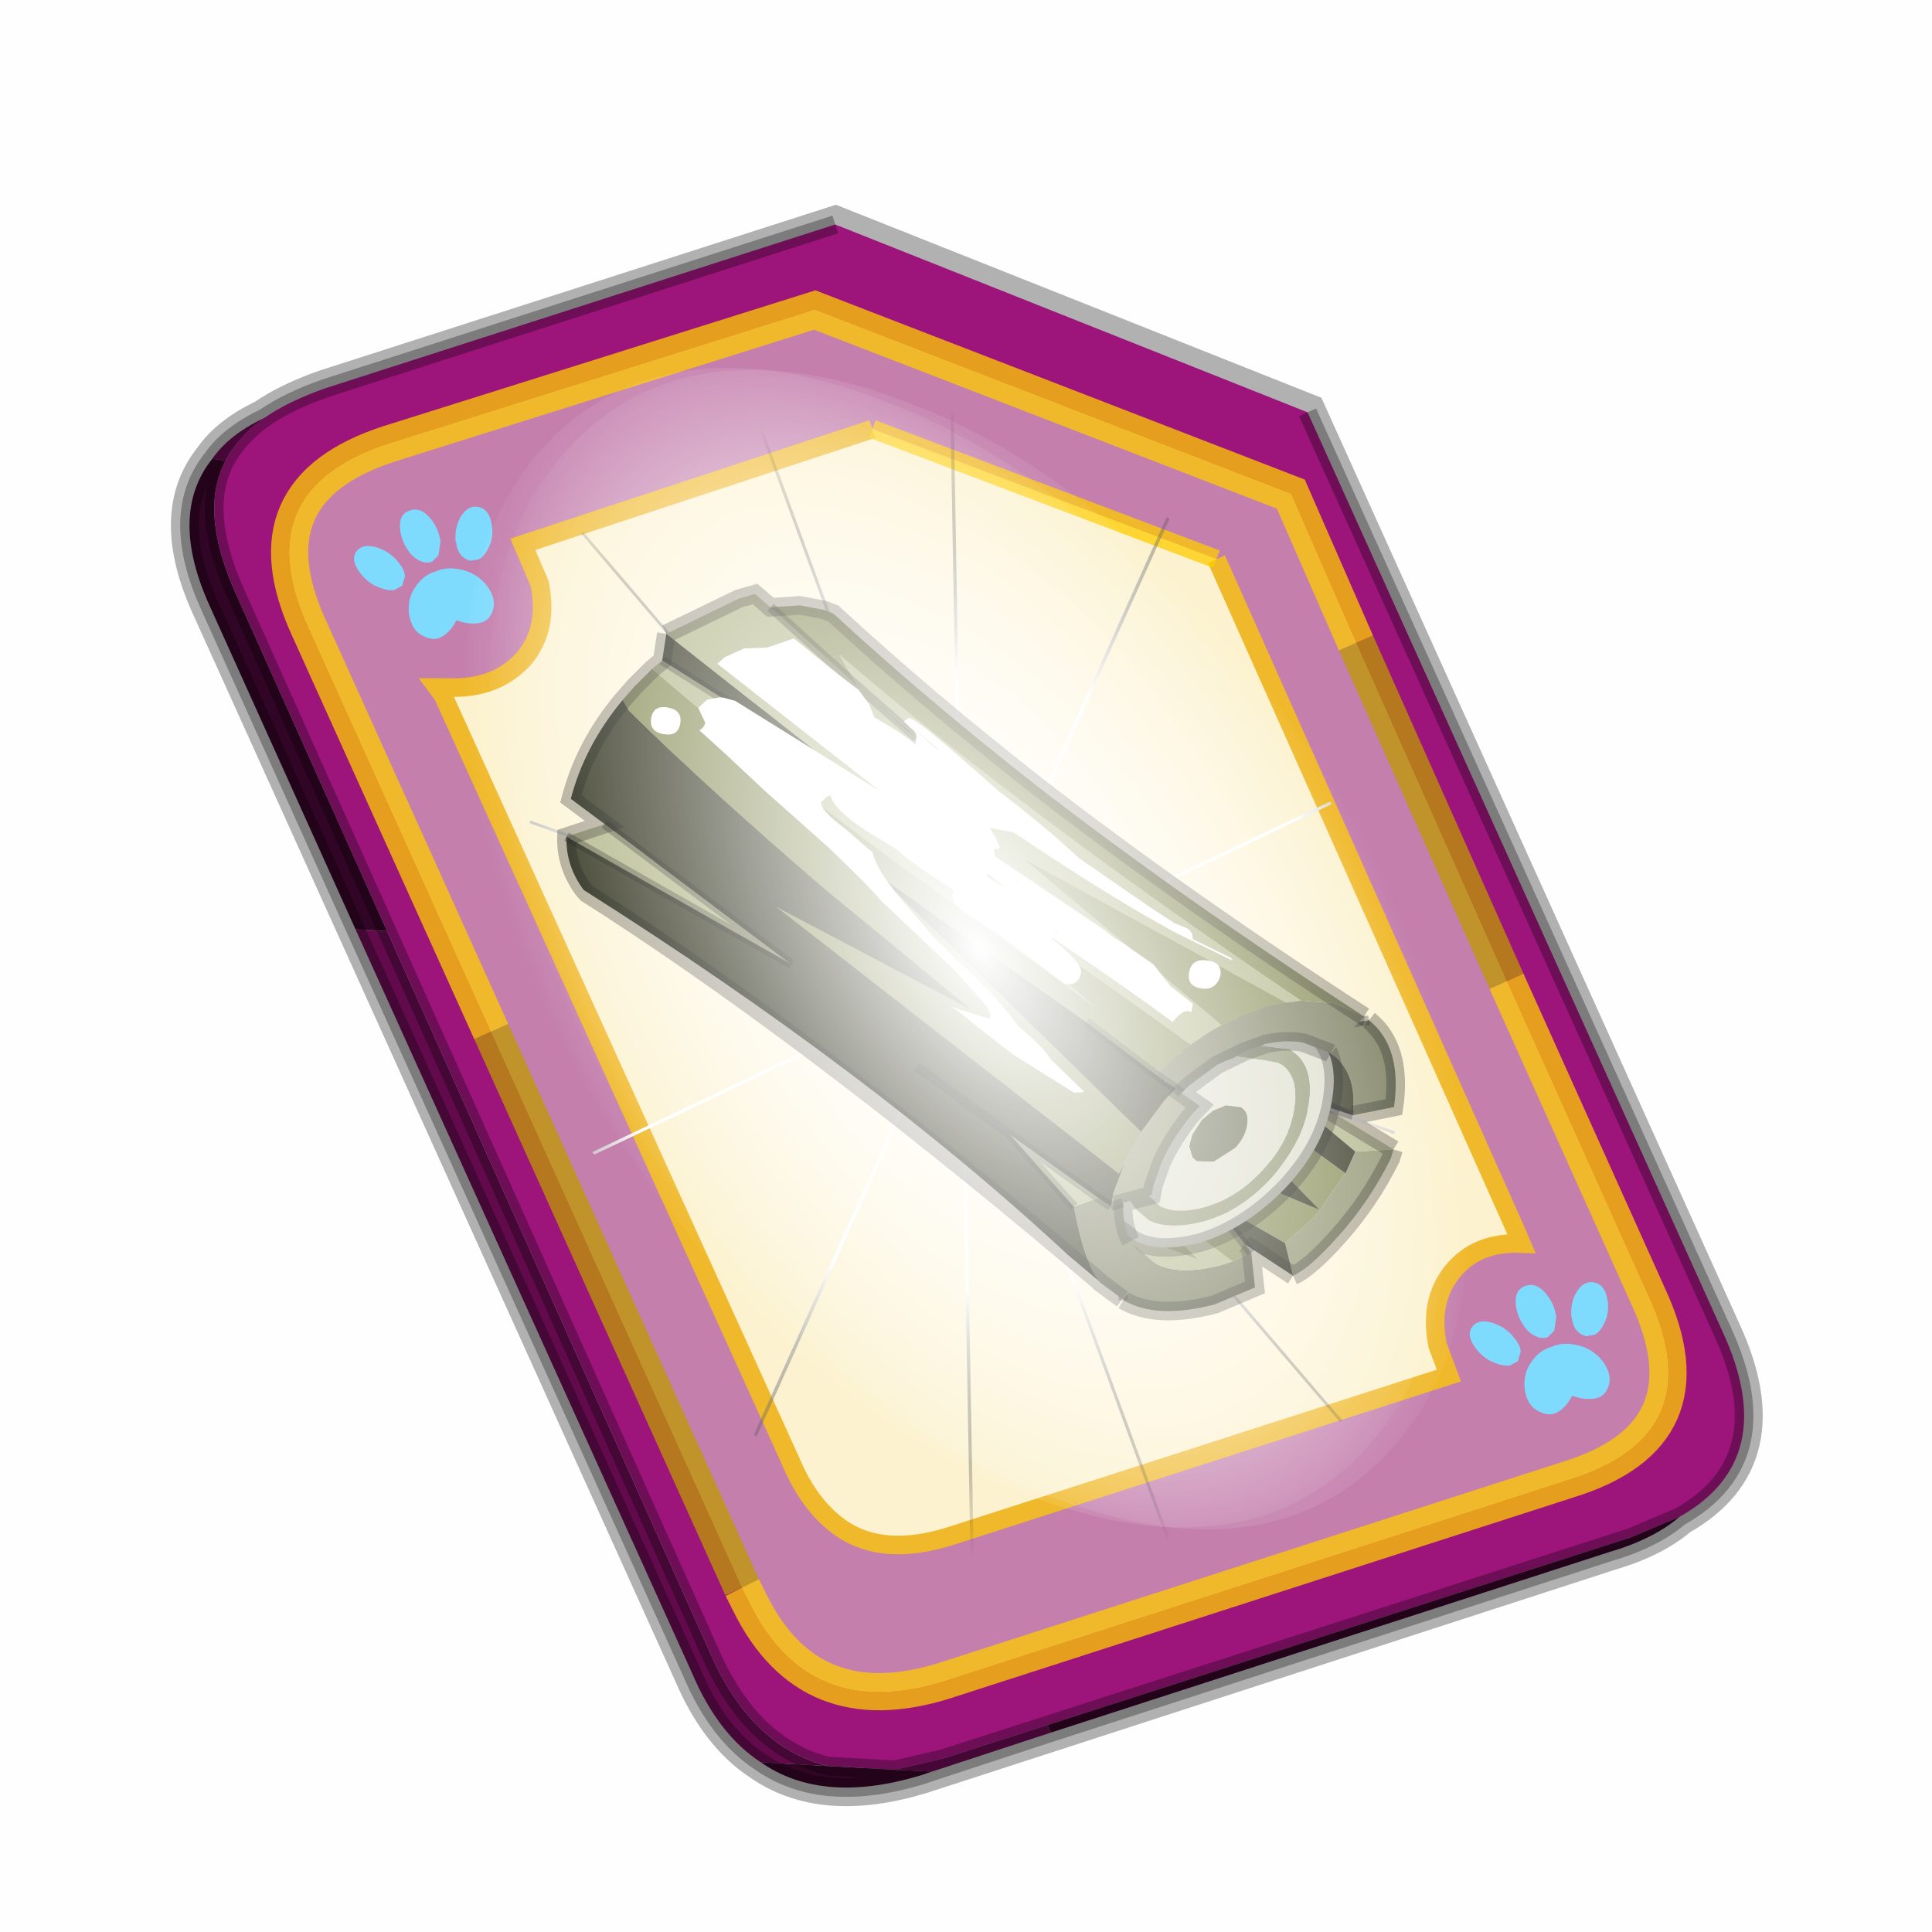 <?xml version='1.0' encoding='UTF-8'?>
<svg xmlns:xlink="http://www.w3.org/1999/xlink" xmlns="http://www.w3.org/2000/svg" version="1.1" width="60px" height="60px" viewBox="0.0 0.0 60.0 60.0"><defs><g id="c1"><path fill="#000000" fill-opacity="0.004" d="M0.0 0.0 L60.0 0.0 60.0 60.0 0.0 60.0 0.0 0.0"/></g><g id="c2"><path fill="none" stroke="#000000" stroke-width="1.0" stroke-opacity="0.302" d="M0.7 12.25 Q-0.45 9.75 0.75 8.25 1.2 7.6 2.15 7.15 2.8 6.7 3.8 6.35 L17.5 1.95 30.2 7.0 41.35 31.7 Q42.95 35.15 40.2 36.7 39.5 37.3 38.3 37.65 L19.8 43.65 Q17.15 44.45 15.5 43.3 14.35 42.55 13.65 40.9 L0.7 12.25"/><path fill="#9d147b" stroke="none" d="M35.55 22.3 L31.5 13.2 29.75 9.2 16.95 4.25 5.5 7.85 Q1.65 9.1 3.35 12.8 L8.25 23.65 15.0 38.6 15.2 39.0 Q16.8 42.25 20.45 41.1 L37.2 35.7 Q41.1 34.5 39.35 30.75 L35.55 22.3 M2.15 7.15 Q2.8 6.7 3.8 6.35 L17.5 1.95 30.2 7.0 41.35 31.7 Q42.95 35.15 40.2 36.7 L38.9 37.25 23.2 42.3 20.4 43.2 19.1 43.5 17.3 43.4 Q15.3 42.9 14.2 40.5 L5.45 20.95 1.35 11.8 Q0.4 9.65 1.1 8.3 1.45 7.65 2.15 7.15"/><path fill="#c47fad" stroke="none" d="M31.5 13.2 L35.55 22.3 39.35 30.75 Q41.1 34.5 37.2 35.7 L20.45 41.1 Q16.8 42.25 15.2 39.0 L15.0 38.6 8.25 23.65 3.35 12.8 Q1.65 9.1 5.5 7.85 L16.95 4.25 29.75 9.2 31.5 13.2 M18.5 7.45 L9.1 10.55 9.55 11.6 Q9.8 12.8 9.15 13.6 8.4 14.45 7.1 14.4 L6.8 14.4 6.95 14.6 16.3 35.2 Q16.8 36.4 17.65 37.0 18.8 37.8 20.65 37.2 L34.0 32.9 33.7 32.1 Q33.45 30.9 34.1 30.1 34.75 29.3 35.95 29.35 L35.8 29.0 27.75 10.95 18.5 7.45"/><path fill="#630a4c" stroke="none" d="M0.75 8.25 Q1.2 7.6 2.15 7.15 1.45 7.65 1.1 8.3 L0.75 8.25 M23.3 42.5 L20.1 43.55 19.1 43.5 20.4 43.2 23.2 42.3 23.3 42.5 M15.5 43.3 Q14.35 42.55 13.65 40.9 L4.6 20.9 5.45 20.95 14.2 40.5 Q15.3 42.9 17.3 43.4 L15.5 43.3"/><path fill="#300525" stroke="none" d="M4.6 20.9 L0.7 12.25 Q-0.45 9.75 0.75 8.25 L1.1 8.3 Q0.4 9.65 1.35 11.8 L5.45 20.95 4.6 20.9 M40.2 36.7 Q39.5 37.3 38.3 37.65 L23.3 42.5 23.2 42.3 38.9 37.25 40.2 36.7 M20.1 43.55 L19.8 43.65 Q17.15 44.45 15.5 43.3 L17.3 43.4 19.1 43.5 20.1 43.55"/><path fill="#fcf2cf" stroke="none" d="M27.75 10.95 L35.8 29.0 35.95 29.35 Q34.75 29.3 34.1 30.1 33.45 30.9 33.7 32.1 L34.0 32.9 20.65 37.2 Q18.8 37.8 17.65 37.0 16.8 36.4 16.3 35.2 L6.95 14.6 6.8 14.4 7.1 14.4 Q8.4 14.45 9.15 13.6 9.8 12.8 9.55 11.6 L9.1 10.55 18.5 7.45 27.75 10.95"/><path fill="none" stroke="#bf9900" stroke-width="1.0" stroke-opacity="0.749" d="M31.5 13.2 L35.55 22.3 M15.0 38.6 L8.25 23.65"/><path fill="none" stroke="#ffcc00" stroke-width="1.0" stroke-opacity="0.749" d="M35.55 22.3 L39.35 30.75 Q41.1 34.5 37.2 35.7 L20.45 41.1 Q16.8 42.25 15.2 39.0 L15.0 38.6 M8.25 23.65 L3.35 12.8 Q1.65 9.1 5.5 7.85 L16.95 4.25 29.75 9.2 31.5 13.2"/><path fill="none" stroke="#000000" stroke-width="0.5" stroke-opacity="0.302" d="M4.6 20.9 L0.7 12.25 Q-0.45 9.75 0.75 8.25 1.2 7.6 2.15 7.15 2.8 6.7 3.8 6.35 L17.5 1.95 M30.2 7.0 L41.35 31.7 Q42.95 35.15 40.2 36.7 39.5 37.3 38.3 37.65 L23.3 42.5 20.1 43.55 19.8 43.65 Q17.15 44.45 15.5 43.3 14.35 42.55 13.65 40.9 L4.6 20.9 M5.45 20.95 L1.35 11.8 Q0.4 9.65 1.1 8.3 1.45 7.65 2.15 7.15 M19.1 43.5 L17.3 43.4 Q15.3 42.9 14.2 40.5 L5.45 20.95 M23.2 42.3 L20.4 43.2 19.1 43.5 M40.2 36.7 L38.9 37.25 23.2 42.3"/><path fill="none" stroke="#f0b92b" stroke-width="0.5" d="M27.75 10.95 L35.8 29.0 35.95 29.35 Q34.75 29.3 34.1 30.1 33.45 30.9 33.7 32.1 L34.0 32.9 20.65 37.2 Q18.8 37.8 17.65 37.0 16.8 36.4 16.3 35.2 L6.95 14.6 6.8 14.4 7.1 14.4 Q8.4 14.45 9.15 13.6 9.8 12.8 9.55 11.6 L9.1 10.55 18.5 7.45"/><path fill="none" stroke="#ffcc00" stroke-width="0.5" stroke-opacity="0.749" d="M18.5 7.45 L27.75 10.95"/></g><g id="c3"><path fill="#7fdbfe" stroke="none" d="M10.75 4.9 Q10.75 4.6 10.9 4.35 11.25 3.45 11.95 2.75 13.3 1.5 14.35 2.1 15.4 2.7 14.95 4.45 14.7 5.4 14.1 6.15 L13.75 6.5 Q13.1 7.15 12.35 7.35 L11.4 7.2 Q10.95 6.9 10.75 6.4 10.5 5.75 10.75 4.9 M7.5 5.9 Q7.0 5.85 6.6 5.5 6.05 5.0 5.8 4.15 L5.7 3.6 Q5.55 2.65 5.8 1.7 6.25 0.0 7.5 0.0 L7.6 0.0 Q8.85 0.0 9.3 1.7 9.55 2.65 9.4 3.6 L9.3 4.15 8.5 5.5 7.6 5.9 7.5 5.9 M4.35 4.9 Q4.6 5.75 4.35 6.4 L3.7 7.2 2.75 7.35 Q2.0 7.15 1.35 6.5 L1.0 6.15 Q0.4 5.4 0.15 4.45 -0.3 2.7 0.75 2.1 1.8 1.5 3.15 2.75 3.85 3.45 4.2 4.35 L4.35 4.9 M5.5 13.7 Q4.45 13.9 3.65 12.95 2.75 12.0 3.2 10.25 3.7 8.5 5.25 7.6 6.4 6.9 7.55 7.0 8.75 6.9 9.9 7.6 11.45 8.5 11.95 10.25 12.35 12.0 11.5 12.95 10.7 13.9 9.65 13.7 8.55 13.5 7.55 12.6 6.55 13.5 5.5 13.7"/></g><g id="c4"><g><use transform="matrix(1.0,0.0,0.0,1.0,0.0,0.0)" xlink:href="#c3"/></g></g><radialGradient gradientUnits="userSpaceOnUse" r="819.2" cx="0" cy="0" spreadMethod="pad" gradientTransform="matrix(0.091,0.0,0.0,0.091,0.6,3.4)" id="gradient1"><stop offset="0.0" stop-color="#ffffff"/><stop offset="1.0" stop-color="#ffffff" stop-opacity="0.0"/></radialGradient><g id="c5"><path stroke="none" fill="url(#gradient1)" d="M36.65 -54.65 Q60.05 -42.0 69.75 -17.95 80.55 8.9 68.0 34.1 55.45 59.35 26.8 68.2 -1.8 77.05 -29.7 64.3 -57.6 51.6 -68.45 24.75 -79.3 -2.05 -66.75 -27.25 L-66.7 -27.3 Q-54.1 -52.5 -25.5 -61.4 3.1 -70.2 31.0 -57.5 L36.65 -54.65"/></g><g id="c6"><g><use transform="matrix(1.0,0.0,0.0,1.0,0.0,0.0)" xlink:href="#c5"/></g></g><radialGradient gradientUnits="userSpaceOnUse" r="819.2" cx="0" cy="0" spreadMethod="pad" gradientTransform="matrix(0.209,0.0,0.0,0.177,67.15,107.2)" id="gradient2"><stop offset="0.357" stop-color="#ffffff"/><stop offset="0.671" stop-opacity="0.0"/></radialGradient><g id="c7"><path fill="none" stroke-linejoin="round" stroke-linecap="round" stroke="url(#gradient2)" stroke-width="0.5" d="M136.55 165.8 L68.6 106.0 68.4 106.0 118.25 201.5 M68.3 105.8 L68.35 105.8 68.3 105.8 68.3 105.85 68.4 106.0 68.3 106.0 86.55 211.5 M68.3 105.8 L68.3 105.85 68.3 106.0 68.15 105.95 18.25 151.55 M68.3 105.85 L68.25 105.85 68.3 106.0 50.0 193.2 M68.25 105.85 L68.15 105.95 0.05 97.7 M68.3 105.85 L68.25 105.8 68.25 105.85 M68.25 105.8 L68.2 105.7 0.0 45.7 M68.3 105.8 L68.25 105.75 68.25 105.8 M68.25 105.75 L68.2 105.7 18.25 10.05 M68.6 106.0 L68.35 105.8 118.25 60.15 M86.6 18.35 L68.3 105.8 M136.6 114.25 L68.6 106.0 M68.25 105.75 L49.95 0.05"/></g><g id="c8"><g><use transform="matrix(1.0,0.0,0.0,1.0,0.0,0.0)" xlink:href="#c7"/></g></g><g id="c9"><g><use transform="matrix(1.0,0.0,0.0,1.0,0.0,0.0)" xlink:href="#c2"/></g><g><use transform="matrix(0.239,-0.087,0.1,0.234,34.25,31.15)" xlink:href="#c4"/></g><g><use transform="matrix(0.239,-0.087,0.1,0.234,4.25,10.3)" xlink:href="#c4"/></g><g><use transform="matrix(0.141,-0.038,0.111,0.226,20.25,20.65)" filter="url(#filter7)" xlink:href="#c6"/></g><g><use transform="matrix(-0.155,0.051,0.084,0.147,22.6,3.15)" filter="url(#filter8)" xlink:href="#c8"/></g></g><filter id="filter7"><feColorMatrix in="SourceGraphic" type="matrix" values="0.0 0.0 0.0 0.0 0.797 0.0 0.0 0.0 0.0 0.598 0.0 0.0 0.0 0.0 0.199 0.0 0.0 0.0 1.0 0.0" result="cxform"/><feComposite operator="in" in2="SourceGraphic" result="color-xform"/></filter><filter id="filter8"><feColorMatrix in="SourceGraphic" type="matrix" values="0.0 0.0 0.0 0.0 0.996 0.0 0.0 0.0 0.0 0.996 0.0 0.0 0.0 0.0 0.996 0.0 0.0 0.0 1.0 0.0" result="cxform"/><feComposite operator="in" in2="SourceGraphic" result="color-xform"/></filter><g id="c10"><path fill="#7d8061" stroke="none" d="M6.1 13.5 L7.0 14.15 7.55 14.45 Q9.75 15.5 11.15 15.0 L13.3 13.7 12.4 17.3 Q10.45 18.0 7.5 16.6 L5.55 15.3 6.1 13.5 M5.85 1.35 L3.65 2.25 Q2.25 3.05 2.1 5.2 L0.0 4.35 Q0.15 1.1 2.2 0.0 L5.85 1.35"/><path fill="#939672" stroke="none" d="M1.9 8.35 L1.95 8.4 2.9 10.55 3.1 10.95 4.4 12.65 3.65 14.3 Q2.85 13.75 1.65 11.75 0.35 9.6 -0.35 7.1 L-0.4 6.6 1.6 7.1 1.9 8.35"/><path fill="#b4b88b" stroke="none" d="M7.0 14.15 L12.05 11.65 12.25 11.95 8.85 14.4 13.25 13.65 13.3 13.7 11.15 15.0 Q9.75 15.5 7.55 14.45 L7.0 14.15 M4.0 4.95 L5.8 4.75 1.6 7.1 -0.4 6.6 4.0 4.95"/><path fill="#898f58" stroke="none" d="M10.45 8.95 L12.05 11.65 7.0 14.15 6.1 13.5 6.55 13.1 8.8 11.1 8.75 11.15 4.4 12.65 3.1 10.95 2.9 10.55 1.95 8.4 1.9 8.35 8.25 5.35 8.9 6.35 2.9 10.55 10.45 8.95 M12.25 11.95 L13.25 13.65 8.85 14.4 12.25 11.95"/><path fill="#343621" stroke="none" d="M10.45 8.95 L2.9 10.55 8.9 6.35 10.45 8.95 M8.25 5.35 L1.9 8.35 1.6 7.1 5.8 4.75 4.0 4.95 2.1 5.2 Q2.25 3.05 3.65 2.25 L5.85 1.35 8.25 5.35 M4.4 12.65 L8.75 11.15 8.8 11.1 6.55 13.1 3.65 14.3 4.4 12.65 M5.8 4.75 L5.9 4.7 5.8 4.75"/><path fill="none" stroke="#000000" stroke-width="1.0" stroke-opacity="0.302" d="M12.4 17.3 Q10.45 18.0 7.5 16.6 L5.55 15.3 6.1 13.5 M2.1 5.2 L0.0 4.35 Q0.15 1.1 2.2 0.0 M3.65 14.3 L6.55 13.1 M-0.4 6.6 L-0.35 7.1 Q0.35 9.6 1.65 11.75 2.85 13.75 3.65 14.3 M-0.4 6.6 L4.0 4.95"/><path fill="none" stroke="#000000" stroke-width="0.5" stroke-opacity="0.302" d="M12.05 11.65 L10.45 8.95 8.9 6.35 8.25 5.35 5.85 1.35 M8.8 11.1 L6.55 13.1 6.1 13.5 M12.05 11.65 L12.25 11.95 13.25 13.65 13.3 13.7 12.4 17.3 M2.1 5.2 L4.0 4.95 5.8 4.75 5.9 4.7 5.8 4.75 M2.2 0.0 L5.85 1.35"/></g><g id="c11"><g><use transform="matrix(1.0,0.0,0.0,1.0,0.0,0.0)" xlink:href="#c10"/></g></g><g id="c12"><path fill="#b4b88b" stroke="none" d="M4.85 16.3 Q19.3 9.6 32.1 2.75 L35.5 2.95 35.5 3.0 30.4 5.05 Q25.35 7.2 25.05 8.15 L26.35 8.2 17.55 12.65 16.85 12.95 10.95 15.7 9.65 16.45 Q9.15 16.7 8.8 16.9 L8.55 16.75 8.4 16.65 8.25 16.55 Q6.25 15.7 4.85 16.3 M38.75 5.45 L39.8 6.85 40.35 7.8 Q39.2 8.4 37.65 9.65 L35.15 11.55 35.15 11.45 35.5 10.55 Q32.05 11.4 26.4 14.5 24.0 15.8 22.6 16.8 20.55 18.15 20.55 18.85 L20.65 19.3 Q20.65 19.9 17.45 21.3 15.35 22.25 13.75 22.8 L12.55 20.45 12.2 19.95 12.3 19.85 16.85 16.85 18.85 15.2 19.45 14.55 19.65 14.35 19.95 14.2 20.0 14.3 25.55 12.45 26.25 12.25 30.2 10.5 Q33.2 9.05 33.75 8.6 L33.05 8.05 32.5 7.75 Q35.5 6.1 36.85 6.05 L37.0 6.05 38.75 5.45"/><path fill="#919672" stroke="none" d="M40.35 7.8 Q41.0 9.0 41.3 10.25 L41.4 10.75 Q40.0 11.3 38.1 12.5 L35.5 14.0 Q35.1 14.0 35.0 13.55 34.95 13.05 34.7 12.95 34.4 12.8 32.0 13.85 L29.0 15.1 Q28.35 15.3 27.1 16.45 L25.6 17.8 25.9 17.95 26.8 17.7 27.8 17.45 28.1 17.55 25.6 19.2 23.5 20.25 Q16.7 23.4 14.25 24.95 L14.05 23.85 13.75 22.8 Q15.35 22.25 17.45 21.3 20.65 19.9 20.65 19.3 L20.55 18.85 Q20.55 18.15 22.6 16.8 24.0 15.8 26.4 14.5 32.05 11.4 35.5 10.55 L35.15 11.45 35.15 11.55 37.65 9.65 Q39.2 8.4 40.35 7.8 M5.35 17.7 L5.65 17.55 8.35 17.7 8.55 17.85 Q9.5 18.35 10.3 18.95 L11.85 20.9 12.85 23.05 13.0 23.6 13.15 25.15 13.15 25.8 Q13.0 26.9 12.2 27.55 L11.4 28.0 Q10.3 28.35 8.55 27.55 6.6 26.6 5.35 24.55 4.1 22.45 4.1 20.55 4.1 18.35 5.35 17.7 M5.85 18.45 Q4.8 19.0 4.8 20.85 4.8 22.5 5.85 24.2 6.95 25.95 8.55 26.75 10.0 27.45 10.95 27.15 L11.6 26.75 Q12.3 26.2 12.4 25.3 L12.4 24.75 12.3 23.4 11.35 21.15 10.0 19.55 Q9.35 19.0 8.55 18.6 L8.4 18.45 6.15 18.35 5.85 18.45"/><path fill="#6c7055" stroke="none" d="M41.4 10.75 L41.5 12.1 41.4 13.0 Q41.15 14.4 40.25 15.1 26.2 21.15 13.0 28.7 13.9 28.0 14.15 26.6 L14.25 25.7 14.25 24.95 Q16.7 23.4 23.5 20.25 L25.6 19.2 28.1 17.55 27.8 17.45 26.8 17.7 25.9 17.95 25.6 17.8 27.1 16.45 Q28.35 15.3 29.0 15.1 L32.0 13.85 Q34.4 12.8 34.7 12.95 34.95 13.05 35.0 13.55 35.1 14.0 35.5 14.0 L38.1 12.5 Q40.0 11.3 41.4 10.75 M37.0 3.9 L37.0 5.7 29.65 7.6 37.0 3.9 M8.55 21.2 L9.1 21.55 9.6 22.15 9.95 23.0 10.0 23.5 10.0 23.7 9.7 24.25 9.45 24.4 8.55 24.25 7.55 23.3 Q7.15 22.65 7.15 22.05 7.15 21.35 7.55 21.15 L7.65 21.1 8.5 21.15 8.55 21.2"/><path fill="#dddecb" stroke="none" d="M13.0 28.7 L12.0 29.2 Q10.6 29.7 8.4 28.65 6.15 27.45 4.5 24.95 2.9 22.45 2.9 20.0 2.9 17.35 4.5 16.45 L4.85 16.3 Q6.25 15.7 8.25 16.55 L8.4 16.65 8.55 16.75 8.8 16.9 Q9.15 16.7 9.65 16.45 L10.95 15.7 16.85 12.95 17.55 12.65 26.35 8.2 25.05 8.15 Q25.35 7.2 30.4 5.05 L35.5 3.0 35.55 3.0 35.65 3.05 37.0 3.9 29.65 7.6 37.0 5.7 38.6 5.3 38.75 5.45 37.0 6.05 36.85 6.05 Q35.5 6.1 32.5 7.75 L33.05 8.05 33.75 8.6 Q33.2 9.05 30.2 10.5 L26.25 12.25 25.55 12.45 20.0 14.3 19.95 14.2 19.65 14.35 19.45 14.55 18.85 15.2 16.85 16.85 12.3 19.85 12.15 19.9 10.6 18.15 Q9.85 17.45 8.8 16.9 9.85 17.45 10.6 18.15 L12.15 19.9 12.2 19.95 12.55 20.45 13.75 22.8 14.05 23.85 14.25 24.95 14.25 25.7 14.15 26.6 Q13.9 28.0 13.0 28.7 M5.35 17.7 Q4.1 18.35 4.1 20.55 4.1 22.45 5.35 24.55 6.6 26.6 8.55 27.55 10.3 28.35 11.4 28.0 L12.2 27.55 Q13.0 26.9 13.15 25.8 L13.15 25.15 13.0 23.6 12.85 23.05 11.85 20.9 10.3 18.95 Q9.5 18.35 8.55 17.85 L8.35 17.7 5.65 17.55 5.35 17.7 M5.85 18.45 L6.15 18.35 8.4 18.45 8.55 18.6 Q9.35 19.0 10.0 19.55 L11.35 21.15 12.3 23.4 12.4 24.75 12.4 25.3 Q12.3 26.2 11.6 26.75 L10.95 27.15 Q10.0 27.45 8.55 26.75 6.95 25.95 5.85 24.2 4.8 22.5 4.8 20.85 4.8 19.0 5.85 18.45 M8.55 21.2 L8.5 21.15 7.65 21.1 7.55 21.15 Q7.15 21.35 7.15 22.05 7.15 22.65 7.55 23.3 L8.55 24.25 9.45 24.4 9.7 24.25 10.0 23.7 10.0 23.5 9.95 23.0 9.6 22.15 9.1 21.55 8.55 21.2"/><path fill="none" stroke="#000000" stroke-width="1.0" stroke-opacity="0.302" d="M41.4 10.75 L41.5 12.1 41.4 13.0 Q41.15 14.4 40.25 15.1 26.2 21.15 13.0 28.7 L12.0 29.2 Q10.6 29.7 8.4 28.65 6.15 27.45 4.5 24.95 2.9 22.45 2.9 20.0 2.9 17.35 4.5 16.45 L4.85 16.3 Q19.3 9.6 32.1 2.75 L35.5 2.95 35.55 3.0 35.65 3.05 37.0 3.9 37.0 5.7 38.6 5.3 38.75 5.45 39.8 6.85 40.35 7.8 Q41.0 9.0 41.3 10.25 L41.4 10.75 M14.25 24.95 L14.25 25.7 14.15 26.6 Q13.9 28.0 13.0 28.7 M13.75 22.8 L14.05 23.85 14.25 24.95 M8.8 16.9 Q9.85 17.45 10.6 18.15 L12.15 19.9 12.2 19.95 12.55 20.45 13.75 22.8 M8.55 16.75 L8.4 16.65 8.25 16.55 Q6.25 15.7 4.85 16.3"/><path fill="none" stroke="#000000" stroke-width="0.5" stroke-opacity="0.302" d="M37.0 3.9 L29.65 7.6 37.0 5.7"/></g><g id="c13"><g><use transform="matrix(1.0,0.0,0.0,1.0,0.0,0.0)" xlink:href="#c12"/></g></g><g id="c14"><path fill="#873a3a" stroke="none" d="M31.4 5.9 L33.95 4.4 31.9 5.65 31.4 5.9"/><path fill="#c97070" stroke="none" d="M16.1 26.25 L16.3 26.95 16.1 26.3 16.1 26.25"/><path fill="#703030" stroke="none" d="M15.4 21.3 L15.3 21.35 15.4 21.3"/><path fill="#b4b88b" stroke="none" d="M45.65 4.35 L46.1 4.9 Q39.55 8.7 31.25 12.7 25.0 15.6 19.05 18.45 L31.75 11.3 Q18.7 17.05 13.8 19.4 L12.95 18.55 12.35 18.05 24.45 11.25 9.2 16.2 9.15 16.2 8.4 15.95 Q25.3 8.65 36.35 2.25 L35.05 3.75 33.95 4.4 35.05 3.75 40.45 0.45 41.4 -0.1 41.8 0.1 42.2 0.3 45.7 2.9 34.45 8.75 45.65 4.35 M47.05 13.6 L48.95 14.65 35.75 19.15 47.05 13.6 M33.95 4.4 L31.4 5.9 31.9 5.65 33.95 4.4 M17.1 28.45 L22.5 25.95 18.35 29.15 17.1 28.45"/><path fill="#939672" stroke="none" d="M15.8 28.45 L14.35 27.75 14.35 27.2 14.15 25.9 Q13.8 24.5 13.05 23.1 L12.7 22.55 13.8 22.05 14.15 21.85 14.5 22.4 14.65 22.65 14.7 22.75 15.55 24.5 16.1 26.25 16.1 26.3 16.4 28.05 16.4 28.1 16.4 28.75 15.8 28.45"/><path fill="#7d8061" stroke="none" d="M16.25 32.85 L16.2 32.9 14.85 33.55 13.45 31.35 14.6 30.75 15.0 30.4 Q15.55 29.7 15.75 28.65 L15.8 28.45 16.4 28.75 17.1 28.45 18.35 29.15 Q17.25 32.0 16.25 32.85 M13.8 22.05 L13.45 21.55 12.2 20.2 10.85 19.2 10.0 18.7 9.85 18.6 Q8.75 18.15 7.85 18.15 L6.45 18.4 6.3 18.45 4.9 16.15 5.1 16.1 6.6 15.75 8.4 15.95 9.15 16.2 9.2 16.2 9.7 16.4 9.95 16.5 10.35 16.7 10.55 16.85 11.5 17.45 12.3 18.05 12.35 18.05 12.95 18.55 13.8 19.4 14.1 19.7 14.15 19.8 15.05 20.95 15.15 21.15 15.3 21.35 14.15 21.85 13.8 22.05"/><path fill="#898f58" stroke="none" d="M46.1 4.9 L46.85 6.0 47.35 6.85 46.9 7.35 Q41.85 10.75 34.7 14.85 L25.75 19.75 37.15 16.25 16.3 26.95 16.1 26.25 15.55 24.5 32.05 13.55 19.55 19.25 15.4 21.3 15.3 21.35 15.15 21.15 15.05 20.95 14.15 19.8 14.1 19.7 13.8 19.4 Q18.7 17.05 31.75 11.3 L19.05 18.45 Q25.0 15.6 31.25 12.7 39.55 8.7 46.1 4.9 M4.9 16.15 Q15.8 11.7 24.7 7.15 31.45 3.65 37.05 0.15 L37.6 0.05 37.8 0.05 38.9 0.05 40.45 0.45 35.05 3.75 36.35 2.25 Q25.3 8.65 8.4 15.95 L6.6 15.75 5.1 16.1 4.9 16.15 M9.2 16.2 L24.45 11.25 12.35 18.05 12.3 18.05 11.5 17.45 10.55 16.85 10.35 16.7 9.95 16.5 9.7 16.4 9.2 16.2"/><path fill="#343621" stroke="none" d="M45.7 2.9 L45.65 4.35 34.45 8.75 45.7 2.9 M47.35 6.85 Q48.9 9.65 49.1 12.6 L47.05 13.6 35.75 19.15 48.95 14.65 Q48.7 16.2 47.5 17.3 30.45 24.05 18.2 31.75 L16.25 32.85 Q17.25 32.0 18.35 29.15 L22.5 25.95 17.1 28.45 16.4 28.75 16.4 28.1 16.4 28.05 16.1 26.3 16.3 26.95 37.15 16.25 25.75 19.75 34.7 14.85 Q41.85 10.75 46.9 7.35 L47.35 6.85 M14.15 21.85 L14.75 21.6 14.8 21.6 14.85 21.55 15.3 21.35 15.4 21.3 19.55 19.25 32.05 13.55 15.55 24.5 14.7 22.75 14.65 22.65 14.5 22.4 14.15 21.85 M28.1 23.3 L22.5 25.95 28.1 23.3"/><path fill="none" stroke="#000000" stroke-width="1.0" stroke-opacity="0.302" d="M45.7 2.9 L45.65 4.35 46.1 4.9 46.85 6.0 47.35 6.85 Q48.9 9.65 49.1 12.6 L47.05 13.6 48.95 14.65 Q48.7 16.2 47.5 17.3 L47.3 17.45 Q34.75 22.45 18.2 31.75 L16.25 32.85 16.2 32.9 14.85 33.55 M15.0 30.4 Q15.55 29.7 15.75 28.65 L15.8 28.45 14.35 27.75 14.35 27.2 14.15 25.9 Q13.8 24.5 13.05 23.1 L12.7 22.55 13.8 22.05 13.45 21.55 12.2 20.2 10.85 19.2 10.0 18.7 9.85 18.6 Q8.75 18.15 7.85 18.15 L6.45 18.4 6.3 18.45 M4.9 16.15 L4.85 16.15 4.9 16.15 Q15.8 11.7 24.7 7.15 31.45 3.65 37.05 0.15 L37.6 0.05 37.8 0.05 38.9 0.05 40.45 0.45 41.4 -0.1 41.8 0.1 42.2 0.3 45.7 2.9"/><path fill="none" stroke="#000000" stroke-width="0.5" stroke-opacity="0.302" d="M34.45 8.75 L45.65 4.35 M33.95 4.4 L35.05 3.75 40.45 0.45 M31.4 5.9 L33.95 4.4 M14.15 21.85 L14.75 21.6 14.8 21.6 14.85 21.55 15.3 21.35 14.15 21.85 13.8 22.05 M19.55 19.25 L15.4 21.3 M15.3 21.35 L15.4 21.3 M16.4 28.75 L17.1 28.45 22.5 25.95 28.1 23.3 M15.8 28.45 L16.4 28.75 M18.35 29.15 L22.5 25.95 M47.05 13.6 L35.75 19.15 48.95 14.65"/></g><g id="c15"><path fill="#ffffff" stroke="none" d="M13.05 7.6 Q12.7 7.65 11.4 8.4 L8.95 9.65 5.1 11.15 4.55 11.0 4.6 10.95 6.8 9.5 Q7.25 8.95 8.95 8.0 10.8 6.35 11.7 5.85 L14.85 3.75 16.9 2.1 Q18.65 0.7 19.05 -0.25 L20.85 -1.3 Q22.5 -2.1 22.5 -2.55 L22.25 -2.9 22.05 -3.05 Q21.75 -2.3 19.75 -1.45 L17.75 -0.7 17.05 -0.3 16.1 0.15 15.5 0.4 14.1 1.0 14.1 1.2 Q14.1 1.75 13.3 2.1 12.05 2.6 11.1 3.0 L6.8 5.1 Q6.0 5.1 6.0 4.3 6.0 3.75 8.0 2.7 L7.95 2.65 Q3.2 4.7 0.3 6.1 -0.2 5.15 -0.65 5.35 L-0.65 4.85 0.8 4.1 2.0 3.05 3.8 2.25 4.55 1.95 5.1 1.65 12.1 -1.35 12.25 -1.75 11.9 -1.85 12.3 -2.45 12.7 -2.9 11.3 -2.9 Q5.0 -0.2 1.0 1.05 L-2.45 2.0 -2.3 1.85 0.05 1.2 Q0.1 0.8 0.5 0.65 L1.25 0.5 2.95 -0.2 5.65 -1.4 7.35 -2.15 Q9.45 -3.5 12.55 -5.05 L15.35 -6.7 Q18.0 -8.25 18.45 -8.25 L18.7 -8.0 18.25 -7.7 Q17.8 -7.5 17.8 -7.1 L17.8 -6.8 Q18.35 -7.2 20.4 -7.9 L20.85 -8.6 21.6 -9.3 Q22.1 -9.5 25.8 -11.5 L27.2 -10.7 28.5 -10.4 29.5 -9.7 29.85 -9.25 19.3 -3.8 28.45 -7.35 29.1 -7.4 29.25 -7.4 29.25 -7.35 29.3 -7.4 29.95 -7.15 30.05 -7.1 30.45 -6.55 30.2 -6.2 29.9 -5.8 Q29.9 -5.5 30.15 -5.3 L28.35 -4.2 25.75 -2.55 21.65 -0.1 Q18.8 1.75 18.1 2.35 L13.1 5.55 11.15 7.05 Q10.65 7.5 10.65 7.85 L11.0 7.85 13.05 7.6 13.1 7.55 13.15 7.55 13.05 7.6 M16.25 -6.65 L16.75 -6.9 18.3 -7.85 16.25 -6.65 M12.3 -0.3 L11.4 0.2 11.25 0.3 Q11.75 0.1 12.4 -0.15 L12.3 -0.3 M10.5 -0.1 L11.2 -0.5 10.1 0.1 10.5 -0.1 M32.15 -4.7 Q31.3 -4.7 31.3 -5.45 31.3 -6.25 32.15 -6.25 33.0 -6.25 33.0 -5.5 33.0 -4.7 32.15 -4.7 M7.7 2.3 L7.9 2.25 7.9 2.2 7.7 2.3 M-0.9 3.9 Q-1.8 3.9 -1.9 3.0 -1.9 2.2 -1.0 2.25 -0.1 2.3 -0.1 3.1 -0.1 3.9 -0.9 3.9"/></g><g id="c16"><g><use transform="matrix(1.0,0.0,0.0,1.0,0.0,0.0)" xlink:href="#c15"/></g></g><g id="c17"><g><use transform="matrix(1.0,0.0,0.0,1.0,0.0,0.0)" xlink:href="#c14"/></g><g><use transform="matrix(0.938,0.0,0.0,0.938,14.7,12.65)" filter="url(#filter13)" xlink:href="#c16"/></g></g><filter id="filter13"><feColorMatrix in="SourceGraphic" type="matrix" values="1.0 0.0 0.0 0.0 0.0 0.0 1.0 0.0 0.0 0.0 0.0 0.0 1.0 0.0 0.0 0.0 0.0 0.0 0.699 0.0" result="cxform"/><feComposite operator="in" in2="SourceGraphic" result="color-xform"/></filter><g id="c18"><g><use transform="matrix(1.0,0.0,0.0,1.0,0.4,16.4)" xlink:href="#c11"/></g><g><use transform="matrix(1.0,0.0,0.0,1.0,0.85,1.2)" xlink:href="#c13"/></g><g><use transform="matrix(1.0,0.0,0.0,1.0,-2.0,0.1)" xlink:href="#c17"/></g></g><g id="c19"><g><use transform="matrix(1.0,0.0,0.0,1.0,6.3,53.35)" xlink:href="#c9"/></g><g><use transform="matrix(-0.49,-0.093,-0.093,0.49,40.95,68.9)" xlink:href="#c18"/></g><g><use transform="matrix(0.141,-0.038,0.111,0.226,27.2,74.05)" filter="url(#filter19)" xlink:href="#c6"/></g></g><filter id="filter19"><feColorMatrix in="SourceGraphic" type="matrix" values="1.0 0.0 0.0 0.0 0.0 0.0 1.0 0.0 0.0 0.0 0.0 0.0 1.0 0.0 0.0 0.0 0.0 0.0 0.23 0.0" result="cxform"/><feComposite operator="in" in2="SourceGraphic" result="color-xform"/></filter></defs><g><g><use transform="matrix(1.0,0.0,0.0,1.0,0.0,0.0)" xlink:href="#c1"/></g><g><use transform="matrix(1.155,0.0,0.0,1.155,-1.55,-56.9)" xlink:href="#c19"/></g></g></svg>